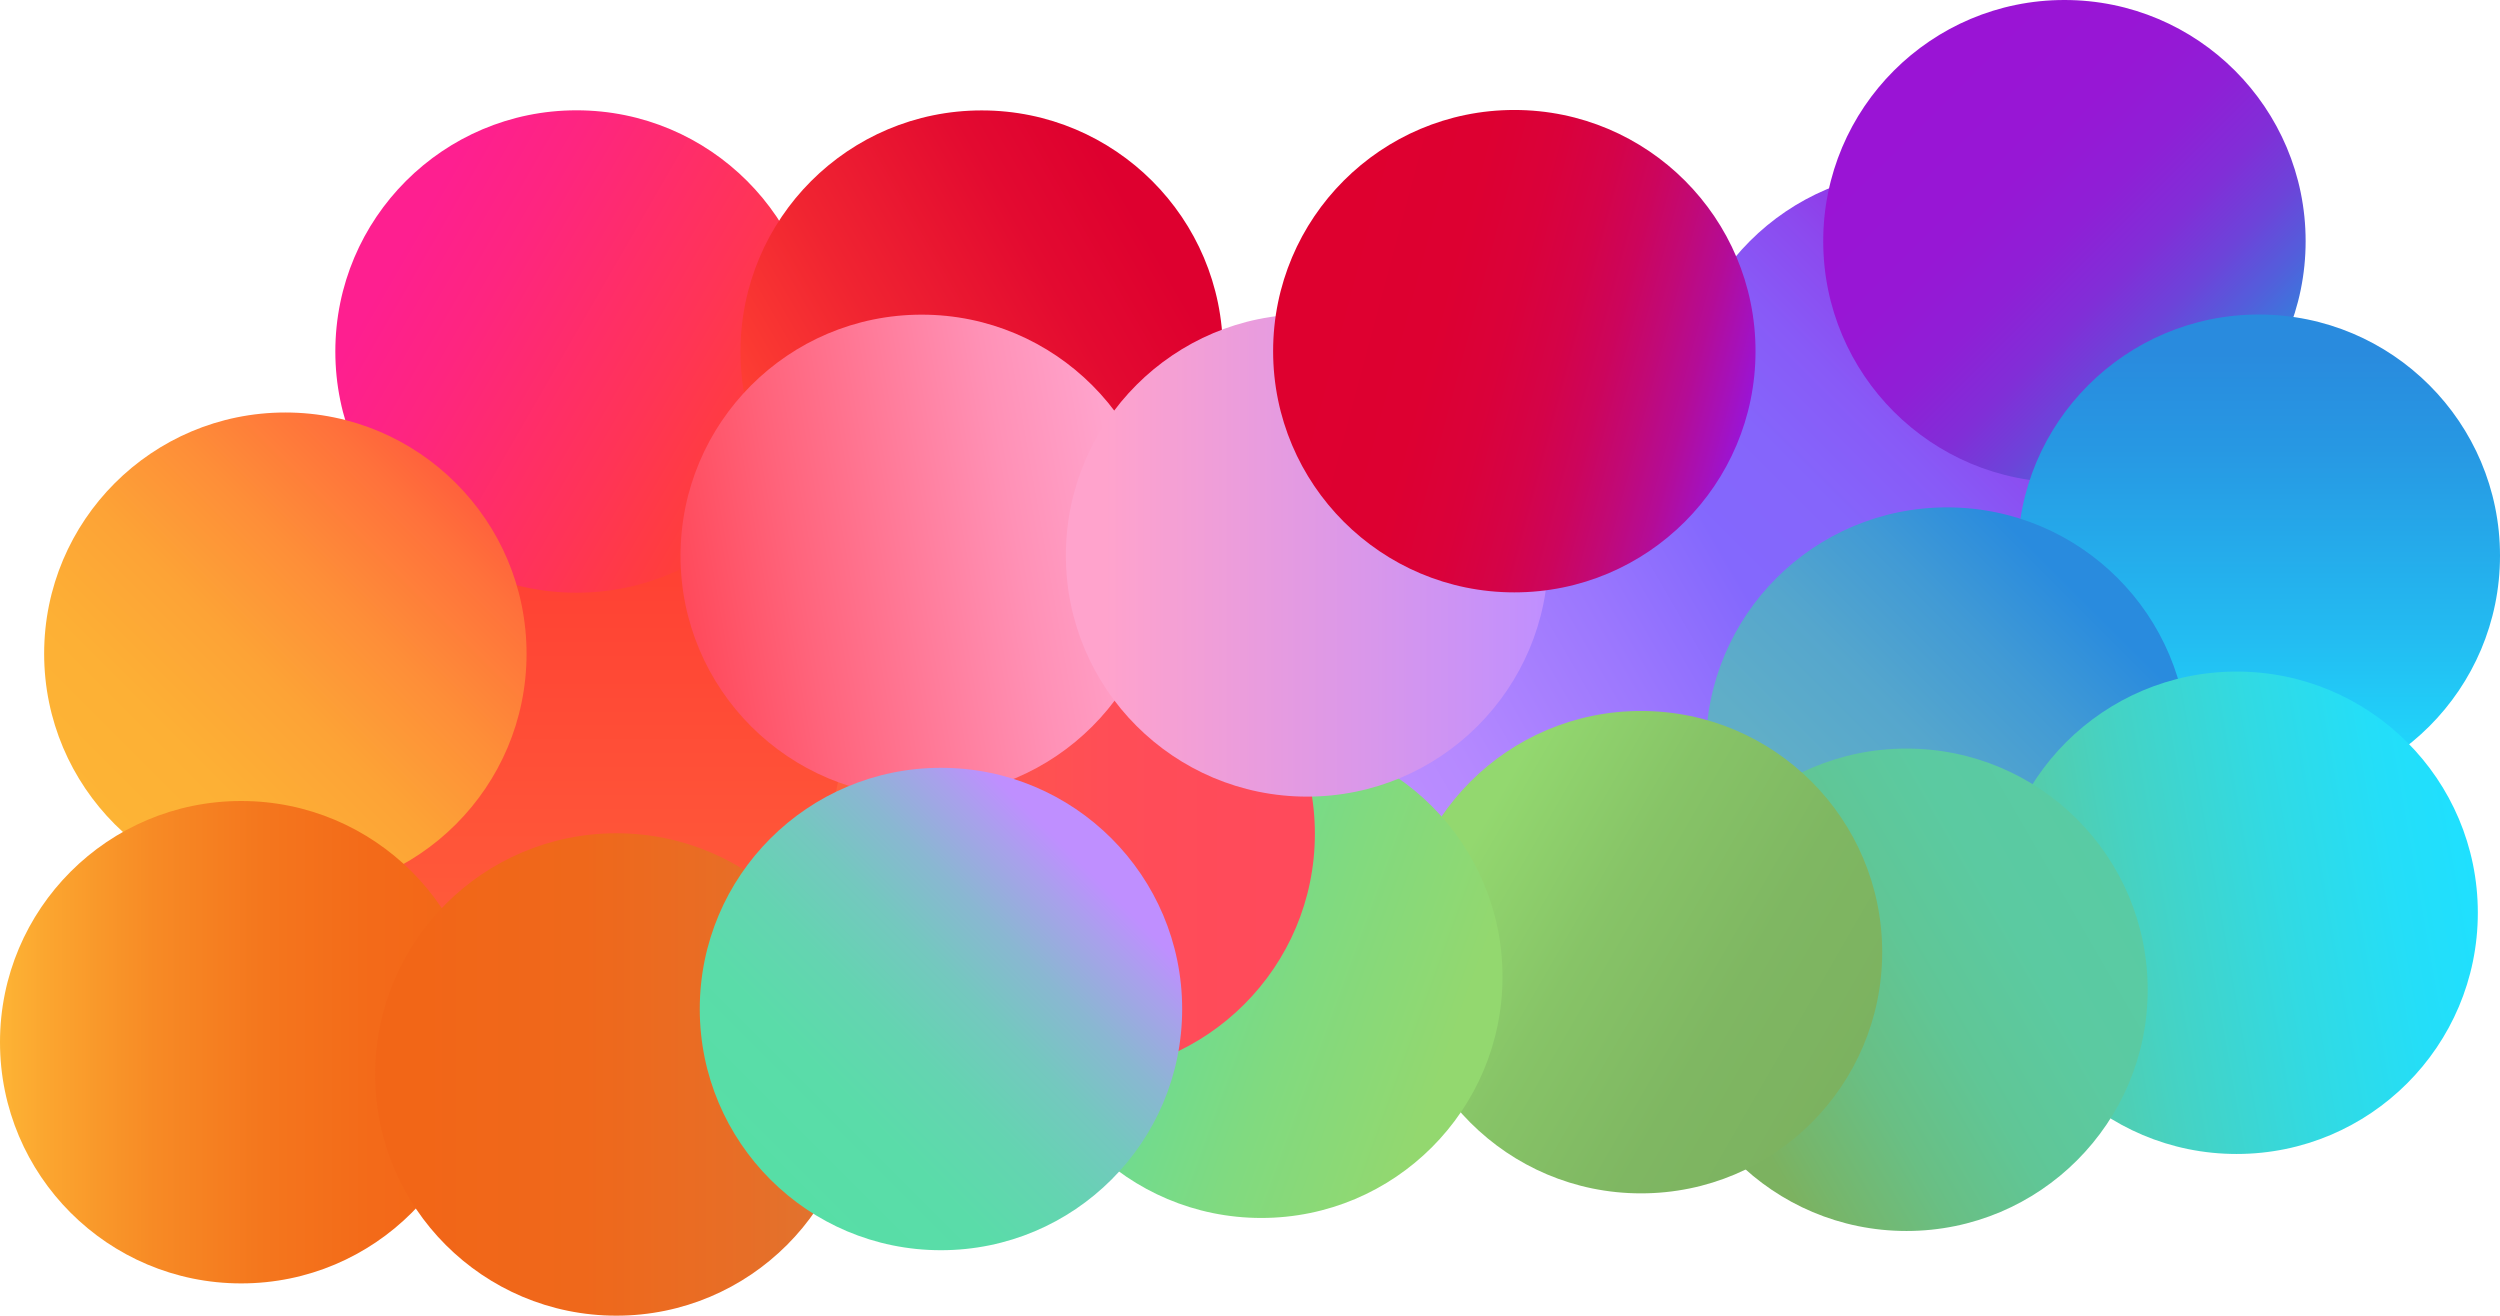 <svg id="Layer_1" data-name="Layer 1" xmlns="http://www.w3.org/2000/svg" xmlns:xlink="http://www.w3.org/1999/xlink" viewBox="0 0 1250.31 658"><defs><style>.cls-1{fill:url(#linear-gradient);}.cls-2{fill:url(#linear-gradient-2);}.cls-3{fill:url(#linear-gradient-3);}.cls-4{fill:url(#linear-gradient-4);}.cls-5{fill:url(#linear-gradient-5);}.cls-6{fill:url(#linear-gradient-6);}.cls-7{fill:url(#linear-gradient-7);}.cls-8{fill:url(#linear-gradient-8);}.cls-9{fill:url(#linear-gradient-9);}.cls-10{fill:url(#linear-gradient-10);}.cls-11{fill:url(#linear-gradient-11);}.cls-12{fill:url(#linear-gradient-12);}.cls-13{fill:url(#linear-gradient-13);}.cls-14{fill:url(#linear-gradient-14);}.cls-15{fill:url(#linear-gradient-15);}.cls-16{fill:url(#linear-gradient-16);}.cls-17{fill:url(#linear-gradient-17);}.cls-18{fill:url(#linear-gradient-18);}.cls-19{fill:url(#linear-gradient-19);}.cls-20{fill:url(#linear-gradient-20);}</style><linearGradient id="linear-gradient" x1="475.49" y1="93.28" x2="716.75" y2="93.28" gradientTransform="translate(214.95 980.5) rotate(-90)" gradientUnits="userSpaceOnUse"><stop offset="0" stop-color="#ff613c"/><stop offset="0.92" stop-color="#ff4133"/></linearGradient><linearGradient id="linear-gradient-2" x1="744.38" y1="177.88" x2="865.03" y2="-31.09" gradientTransform="translate(214.95 980.5) rotate(-90)" gradientUnits="userSpaceOnUse"><stop offset="0.03" stop-color="#ff4133"/><stop offset="0.32" stop-color="#ff3456"/><stop offset="0.72" stop-color="#fe2580"/><stop offset="0.92" stop-color="#fe1f90"/></linearGradient><linearGradient id="linear-gradient-3" x1="744.32" y1="171.54" x2="864.97" y2="380.51" gradientTransform="translate(214.95 980.5) rotate(-90)" gradientUnits="userSpaceOnUse"><stop offset="0" stop-color="#ff4133"/><stop offset="0.33" stop-color="#f02431"/><stop offset="0.7" stop-color="#e30a30"/><stop offset="0.92" stop-color="#de002f"/></linearGradient><linearGradient id="linear-gradient-4" x1="593.24" y1="454.89" x2="713.89" y2="663.86" gradientTransform="translate(214.95 980.5) rotate(-90)" gradientUnits="userSpaceOnUse"><stop offset="0" stop-color="#bf8fff"/><stop offset="0.24" stop-color="#b589ff"/><stop offset="0.63" stop-color="#9b77fe"/><stop offset="0.92" stop-color="#8468fd"/></linearGradient><linearGradient id="linear-gradient-5" x1="689.35" y1="660.23" x2="859.95" y2="830.83" gradientTransform="translate(214.95 980.5) rotate(-90)" gradientUnits="userSpaceOnUse"><stop offset="0" stop-color="#8468fd"/><stop offset="0.23" stop-color="#8565fb"/><stop offset="0.42" stop-color="#885af7"/><stop offset="0.6" stop-color="#8c49ee"/><stop offset="0.77" stop-color="#9231e3"/><stop offset="0.92" stop-color="#9a14d5"/></linearGradient><linearGradient id="linear-gradient-6" x1="774.57" y1="902.82" x2="945.17" y2="732.23" gradientTransform="translate(214.95 980.5) rotate(-90)" gradientUnits="userSpaceOnUse"><stop offset="0" stop-color="#298bde"/><stop offset="0.03" stop-color="#347fdd"/><stop offset="0.14" stop-color="#535edb"/><stop offset="0.25" stop-color="#6d43d9"/><stop offset="0.37" stop-color="#812ed7"/><stop offset="0.51" stop-color="#8f1fd6"/><stop offset="0.67" stop-color="#9717d5"/><stop offset="0.92" stop-color="#9a14d5"/></linearGradient><linearGradient id="linear-gradient-7" x1="581.94" y1="914.73" x2="823.19" y2="914.73" gradientTransform="translate(214.95 980.5) rotate(-90)" gradientUnits="userSpaceOnUse"><stop offset="0" stop-color="#1fe0ff"/><stop offset="0.34" stop-color="#23bbf1"/><stop offset="0.72" stop-color="#2798e3"/><stop offset="0.92" stop-color="#298bde"/></linearGradient><linearGradient id="linear-gradient-8" x1="520.82" y1="673.52" x2="691.42" y2="844.11" gradientTransform="translate(214.95 980.5) rotate(-90)" gradientUnits="userSpaceOnUse"><stop offset="0" stop-color="#64b0c7"/><stop offset="0.24" stop-color="#60aec8"/><stop offset="0.48" stop-color="#55a6cd"/><stop offset="0.71" stop-color="#419ad5"/><stop offset="0.92" stop-color="#298bde"/></linearGradient><linearGradient id="linear-gradient-9" x1="544.95" y1="1022.46" x2="503.05" y2="784.83" gradientTransform="translate(214.95 980.5) rotate(-90)" gradientUnits="userSpaceOnUse"><stop offset="0" stop-color="#1fe0ff"/><stop offset="0.16" stop-color="#24def8"/><stop offset="0.4" stop-color="#31dae3"/><stop offset="0.7" stop-color="#46d2c2"/><stop offset="0.92" stop-color="#59cba4"/></linearGradient><linearGradient id="linear-gradient-10" x1="545.81" y1="843.02" x2="425.17" y2="634.05" gradientTransform="translate(214.95 980.5) rotate(-90)" gradientUnits="userSpaceOnUse"><stop offset="0" stop-color="#59cba4"/><stop offset="0.24" stop-color="#5bcaa1"/><stop offset="0.46" stop-color="#60c696"/><stop offset="0.66" stop-color="#69bf84"/><stop offset="0.85" stop-color="#76b66b"/><stop offset="0.92" stop-color="#7cb260"/></linearGradient><linearGradient id="linear-gradient-11" x1="443.97" y1="710.24" x2="564.62" y2="501.27" gradientTransform="translate(214.95 980.5) rotate(-90)" gradientUnits="userSpaceOnUse"><stop offset="0" stop-color="#7cb260"/><stop offset="0.29" stop-color="#7fb762"/><stop offset="0.61" stop-color="#87c467"/><stop offset="0.92" stop-color="#93d86f"/></linearGradient><linearGradient id="linear-gradient-12" x1="450.73" y1="529.25" x2="533.27" y2="302.48" gradientTransform="translate(214.95 980.5) rotate(-90)" gradientUnits="userSpaceOnUse"><stop offset="0.08" stop-color="#93d86f"/><stop offset="0.42" stop-color="#80da80"/><stop offset="1" stop-color="#57dea6"/></linearGradient><linearGradient id="linear-gradient-13" x1="563.5" y1="201.4" x2="563.5" y2="442.65" gradientTransform="translate(214.95 980.5) rotate(-90)" gradientUnits="userSpaceOnUse"><stop offset="0" stop-color="#ff613c"/><stop offset="0.26" stop-color="#ff564b"/><stop offset="0.59" stop-color="#ff4d57"/><stop offset="0.92" stop-color="#ff4a5b"/></linearGradient><linearGradient id="linear-gradient-14" x1="723.45" y1="364.84" x2="681.55" y2="127.21" gradientTransform="translate(214.95 980.5) rotate(-90)" gradientUnits="userSpaceOnUse"><stop offset="0.08" stop-color="#ffa3cc"/><stop offset="0.3" stop-color="#ff91b6"/><stop offset="0.76" stop-color="#ff647c"/><stop offset="1" stop-color="#ff4a5b"/></linearGradient><linearGradient id="linear-gradient-15" x1="702.72" y1="559.38" x2="702.72" y2="318.12" gradientTransform="translate(214.95 980.5) rotate(-90)" gradientUnits="userSpaceOnUse"><stop offset="0" stop-color="#bf8fff"/><stop offset="0.92" stop-color="#ffa3cc"/></linearGradient><linearGradient id="linear-gradient-16" x1="773.64" y1="658.95" x2="836.1" y2="425.86" gradientTransform="translate(214.95 980.5) rotate(-90)" gradientUnits="userSpaceOnUse"><stop offset="0" stop-color="#9a14d5"/><stop offset="0.05" stop-color="#a511bb"/><stop offset="0.13" stop-color="#b40c96"/><stop offset="0.22" stop-color="#c10976"/><stop offset="0.31" stop-color="#cc055c"/><stop offset="0.41" stop-color="#d40348"/><stop offset="0.53" stop-color="#da013a"/><stop offset="0.67" stop-color="#dd0031"/><stop offset="0.92" stop-color="#de002f"/></linearGradient><linearGradient id="linear-gradient-17" x1="568.27" y1="-157.53" x2="738.86" y2="13.06" gradientTransform="translate(214.95 980.5) rotate(-90)" gradientUnits="userSpaceOnUse"><stop offset="0" stop-color="#fdb435"/><stop offset="0.21" stop-color="#fdb035"/><stop offset="0.44" stop-color="#fda336"/><stop offset="0.66" stop-color="#fe8e38"/><stop offset="0.9" stop-color="#ff713b"/><stop offset="1" stop-color="#ff613c"/></linearGradient><linearGradient id="linear-gradient-18" x1="459.27" y1="-214.95" x2="459.27" y2="26.31" gradientTransform="translate(214.95 980.5) rotate(-90)" gradientUnits="userSpaceOnUse"><stop offset="0" stop-color="#fdb435"/><stop offset="0.1" stop-color="#fba52f"/><stop offset="0.32" stop-color="#f78a25"/><stop offset="0.55" stop-color="#f4761d"/><stop offset="0.77" stop-color="#f36a19"/><stop offset="1" stop-color="#f26617"/></linearGradient><linearGradient id="linear-gradient-19" x1="443.13" y1="213.94" x2="443.13" y2="-27.32" gradientTransform="translate(214.95 980.5) rotate(-90)" gradientUnits="userSpaceOnUse"><stop offset="0" stop-color="#de7533"/><stop offset="0.23" stop-color="#e76e27"/><stop offset="0.57" stop-color="#ef681b"/><stop offset="0.92" stop-color="#f26617"/></linearGradient><linearGradient id="linear-gradient-20" x1="390.57" y1="170.36" x2="561.17" y2="340.95" gradientTransform="translate(214.95 980.5) rotate(-90)" gradientUnits="userSpaceOnUse"><stop offset="0" stop-color="#57dea6"/><stop offset="0.23" stop-color="#5adca9"/><stop offset="0.4" stop-color="#64d4b1"/><stop offset="0.56" stop-color="#74c8bf"/><stop offset="0.7" stop-color="#8ab7d2"/><stop offset="0.83" stop-color="#a8a1eb"/><stop offset="0.92" stop-color="#bf8fff"/></linearGradient></defs><title>music-art03</title><circle class="cls-1" cx="308.23" cy="384.38" r="120.63"/><circle class="cls-2" cx="288.34" cy="175.8" r="120.63"/><circle class="cls-3" cx="490.97" cy="175.85" r="120.63"/><circle class="cls-4" cx="774.32" cy="326.93" r="120.63"/><circle class="cls-5" cx="960.48" cy="205.85" r="120.63"/><circle class="cls-6" cx="1032.47" cy="120.63" r="120.63"/><circle class="cls-7" cx="1129.68" cy="277.93" r="120.63"/><circle class="cls-8" cx="973.76" cy="374.38" r="120.63"/><circle class="cls-9" cx="1118.59" cy="456.5" r="120.63"/><circle class="cls-10" cx="953.48" cy="495.01" r="120.63"/><circle class="cls-11" cx="820.7" cy="476.2" r="120.63"/><circle class="cls-12" cx="630.81" cy="488.5" r="120.63"/><circle class="cls-13" cx="536.97" cy="417" r="120.63"/><circle class="cls-14" cx="460.97" cy="278" r="120.63"/><circle class="cls-15" cx="653.7" cy="277.78" r="120.63"/><circle class="cls-16" cx="757.35" cy="175.63" r="120.63"/><circle class="cls-17" cx="142.71" cy="326.93" r="120.63"/><circle class="cls-18" cx="120.63" cy="521.23" r="120.63"/><circle class="cls-19" cx="308.26" cy="537.37" r="120.63"/><circle class="cls-20" cx="470.6" cy="504.63" r="120.63"/></svg>